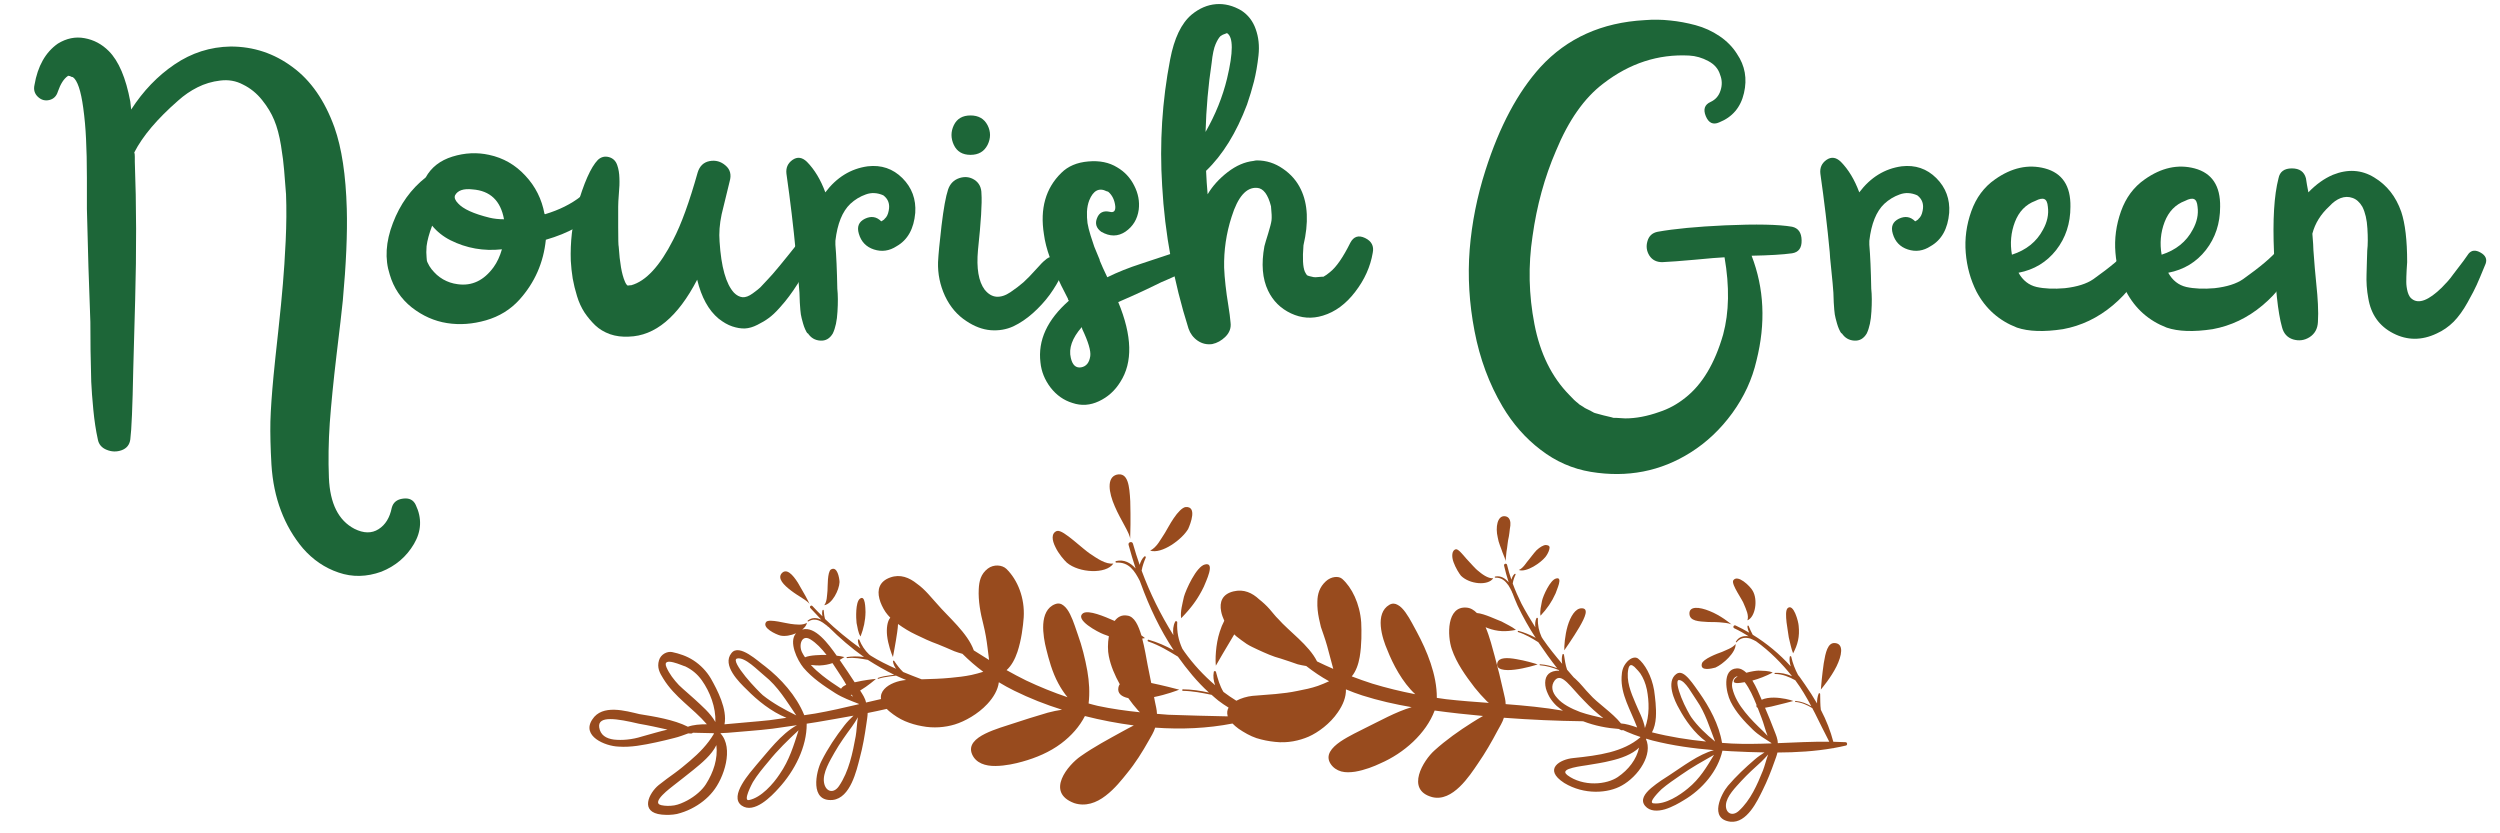 <svg xmlns="http://www.w3.org/2000/svg" xmlns:xlink="http://www.w3.org/1999/xlink" width="300" zoomAndPan="magnify" viewBox="0 0 224.88 75" height="100" preserveAspectRatio="xMidYMid meet" version="1.0"><defs><g><g id="id1"/></g><clipPath id="id2"><path d="M 104 0.02 L 124 0.02 L 124 32 L 104 32 Z M 104 0.02 " clip-rule="nonzero"/></clipPath><clipPath id="id3"><path d="M 52.988 48.762 L 166.18 48.762 L 166.18 73.961 L 52.988 73.961 Z M 52.988 48.762 " clip-rule="nonzero"/></clipPath><clipPath id="id4"><path d="M 99 42.488 L 102 42.488 L 102 49 L 99 49 Z M 99 42.488 " clip-rule="nonzero"/></clipPath></defs><g fill="rgb(11.369%, 39.999%, 21.959%)" fill-opacity="1"><g transform="translate(0.745, 39.906)"><g><path d="M 36.609 5.531 C 37.18 6.727 37.129 7.898 36.453 9.047 C 35.773 10.203 34.797 11.035 33.516 11.547 C 32.191 12.023 30.91 12.051 29.672 11.625 C 28.43 11.207 27.359 10.477 26.453 9.438 C 25.617 8.445 24.961 7.32 24.484 6.062 C 24.004 4.801 23.719 3.414 23.625 1.906 C 23.539 0.395 23.508 -0.895 23.531 -1.969 C 23.562 -3.051 23.656 -4.414 23.812 -6.062 C 23.895 -6.938 24.035 -8.27 24.234 -10.062 C 24.43 -11.863 24.57 -13.297 24.656 -14.359 C 24.75 -15.422 24.832 -16.707 24.906 -18.219 C 24.977 -19.727 24.988 -21.129 24.938 -22.422 C 24.875 -23.285 24.816 -24.008 24.766 -24.594 C 24.723 -25.176 24.629 -25.914 24.484 -26.812 C 24.336 -27.719 24.133 -28.477 23.875 -29.094 C 23.625 -29.707 23.258 -30.312 22.781 -30.906 C 22.301 -31.508 21.727 -31.973 21.062 -32.297 C 20.438 -32.629 19.754 -32.75 19.016 -32.656 C 18.285 -32.57 17.602 -32.367 16.969 -32.047 C 16.344 -31.734 15.766 -31.336 15.234 -30.859 C 13.348 -29.211 12.031 -27.656 11.281 -26.188 C 11.312 -26.125 11.328 -25.992 11.328 -25.797 C 11.328 -25.609 11.328 -25.457 11.328 -25.344 C 11.473 -21.477 11.484 -17.328 11.359 -12.891 C 11.273 -10.016 11.219 -7.938 11.188 -6.656 C 11.125 -3.32 11.035 -1.223 10.922 -0.359 C 10.859 0.117 10.602 0.441 10.156 0.609 C 9.707 0.773 9.254 0.766 8.797 0.578 C 8.348 0.398 8.082 0.086 8 -0.359 C 7.82 -1.172 7.688 -2.062 7.594 -3.031 C 7.5 -4.008 7.438 -4.848 7.406 -5.547 C 7.383 -6.254 7.363 -7.195 7.344 -8.375 C 7.332 -9.562 7.328 -10.41 7.328 -10.922 C 7.203 -14.086 7.098 -17.484 7.016 -21.109 C 7.016 -21.586 7.016 -22.516 7.016 -23.891 C 7.016 -25.273 6.988 -26.445 6.938 -27.406 C 6.895 -28.363 6.812 -29.289 6.688 -30.188 C 6.477 -31.75 6.164 -32.676 5.75 -32.969 C 5.75 -32.969 5.734 -32.969 5.703 -32.969 C 5.672 -32.969 5.598 -33 5.484 -33.062 C 5.391 -33.062 5.328 -33.078 5.297 -33.109 C 5.328 -33.078 5.328 -33.062 5.297 -33.062 C 4.941 -32.82 4.645 -32.359 4.406 -31.672 C 4.281 -31.254 4.023 -31 3.641 -30.906 C 3.254 -30.812 2.91 -30.906 2.609 -31.188 C 2.305 -31.477 2.203 -31.832 2.297 -32.25 C 2.586 -33.957 3.289 -35.203 4.406 -35.984 C 5.188 -36.461 5.988 -36.625 6.812 -36.469 C 7.633 -36.32 8.359 -35.938 8.984 -35.312 C 9.879 -34.414 10.523 -32.898 10.922 -30.766 C 10.953 -30.523 10.977 -30.285 11 -30.047 C 12.082 -31.723 13.383 -33.078 14.906 -34.109 C 16.438 -35.148 18.117 -35.688 19.953 -35.719 C 22.016 -35.719 23.867 -35.102 25.516 -33.875 C 27.16 -32.676 28.422 -30.863 29.297 -28.438 C 29.953 -26.582 30.32 -24.141 30.406 -21.109 C 30.469 -18.898 30.348 -16.145 30.047 -12.844 C 29.961 -11.977 29.773 -10.352 29.484 -7.969 C 29.203 -5.594 29 -3.551 28.875 -1.844 C 28.758 -0.133 28.734 1.508 28.797 3.094 C 28.891 5.406 29.656 6.938 31.094 7.688 C 31.926 8.102 32.648 8.113 33.266 7.719 C 33.879 7.332 34.273 6.691 34.453 5.797 C 34.578 5.316 34.914 5.039 35.469 4.969 C 36.02 4.895 36.398 5.082 36.609 5.531 Z M 36.609 5.531 "/></g></g></g><g fill="rgb(11.369%, 39.999%, 21.959%)" fill-opacity="1"><g transform="translate(33.754, 39.906)"><g><path d="M 18.469 -22.234 C 18.945 -22.629 19.395 -22.625 19.812 -22.219 C 20.227 -21.812 20.242 -21.367 19.859 -20.891 C 18.898 -19.785 17.383 -18.93 15.312 -18.328 C 15.102 -16.266 14.312 -14.469 12.938 -12.938 C 12.125 -12.039 11.117 -11.422 9.922 -11.078 C 8.723 -10.734 7.555 -10.648 6.422 -10.828 C 5.285 -11.004 4.227 -11.473 3.25 -12.234 C 2.281 -13.004 1.617 -13.988 1.266 -15.188 C 0.805 -16.594 0.898 -18.141 1.547 -19.828 C 2.191 -21.523 3.176 -22.895 4.5 -23.938 C 5 -24.844 5.801 -25.469 6.906 -25.812 C 8.02 -26.156 9.117 -26.207 10.203 -25.969 C 11.484 -25.695 12.57 -25.07 13.469 -24.094 C 14.375 -23.125 14.945 -21.984 15.188 -20.672 C 15.188 -20.672 15.203 -20.656 15.234 -20.625 C 16.516 -21.008 17.594 -21.547 18.469 -22.234 Z M 8.719 -22.859 C 7.906 -22.953 7.379 -22.773 7.141 -22.328 C 7.055 -22.117 7.145 -21.879 7.406 -21.609 C 7.863 -21.098 8.812 -20.664 10.25 -20.312 C 10.633 -20.219 11.066 -20.172 11.547 -20.172 C 11.242 -21.848 10.301 -22.742 8.719 -22.859 Z M 7.375 -14.328 C 8.656 -14.148 9.734 -14.66 10.609 -15.859 C 10.93 -16.305 11.18 -16.844 11.359 -17.469 C 9.711 -17.289 8.172 -17.562 6.734 -18.281 C 6.078 -18.613 5.523 -19.051 5.078 -19.594 C 4.805 -18.875 4.641 -18.258 4.578 -17.75 C 4.547 -17.352 4.547 -17.02 4.578 -16.75 C 4.578 -16.539 4.609 -16.379 4.672 -16.266 C 4.766 -16.055 4.883 -15.859 5.031 -15.672 C 5.176 -15.492 5.332 -15.328 5.5 -15.172 C 5.664 -15.023 5.852 -14.891 6.062 -14.766 C 6.27 -14.648 6.477 -14.555 6.688 -14.484 C 6.906 -14.41 7.133 -14.359 7.375 -14.328 Z M 7.375 -14.328 "/></g></g></g><g fill="rgb(11.369%, 39.999%, 21.959%)" fill-opacity="1"><g transform="translate(49.608, 39.906)"><g><path d="M 22.422 -18.375 C 22.742 -18.789 23.125 -18.816 23.562 -18.453 C 24 -18.098 24.098 -17.711 23.859 -17.297 C 23.766 -17.148 23.629 -16.926 23.453 -16.625 C 23.211 -16.176 23.016 -15.82 22.859 -15.562 C 22.711 -15.312 22.484 -14.938 22.172 -14.438 C 21.859 -13.945 21.586 -13.551 21.359 -13.25 C 21.141 -12.945 20.848 -12.594 20.484 -12.188 C 20.129 -11.789 19.805 -11.488 19.516 -11.281 C 19.234 -11.07 18.895 -10.867 18.5 -10.672 C 18.113 -10.473 17.738 -10.363 17.375 -10.344 C 17.02 -10.332 16.641 -10.395 16.234 -10.531 C 15.836 -10.664 15.426 -10.898 15 -11.234 C 14.102 -11.984 13.461 -13.148 13.078 -14.734 C 11.336 -11.379 9.285 -9.672 6.922 -9.609 C 6.316 -9.578 5.754 -9.648 5.234 -9.828 C 4.711 -10.016 4.27 -10.281 3.906 -10.625 C 3.551 -10.969 3.227 -11.352 2.938 -11.781 C 2.656 -12.219 2.43 -12.707 2.266 -13.25 C 2.098 -13.789 1.969 -14.32 1.875 -14.844 C 1.789 -15.375 1.734 -15.906 1.703 -16.438 C 1.648 -18.113 1.832 -19.719 2.25 -21.25 C 2.875 -23.438 3.504 -24.859 4.141 -25.516 C 4.43 -25.785 4.766 -25.867 5.141 -25.766 C 5.516 -25.66 5.766 -25.41 5.891 -25.016 C 6.004 -24.691 6.066 -24.316 6.078 -23.891 C 6.098 -23.473 6.082 -23.004 6.031 -22.484 C 5.988 -21.961 5.969 -21.566 5.969 -21.297 C 5.969 -21.203 5.969 -20.598 5.969 -19.484 C 5.969 -18.379 5.984 -17.785 6.016 -17.703 C 6.109 -16.266 6.289 -15.227 6.562 -14.594 C 6.645 -14.383 6.734 -14.254 6.828 -14.203 C 6.828 -14.203 6.898 -14.211 7.047 -14.234 C 7.078 -14.234 7.109 -14.234 7.141 -14.234 C 8.461 -14.598 9.723 -15.961 10.922 -18.328 C 11.641 -19.703 12.375 -21.723 13.125 -24.391 C 13.301 -24.961 13.656 -25.301 14.188 -25.406 C 14.727 -25.508 15.207 -25.379 15.625 -25.016 C 16.051 -24.66 16.176 -24.18 16 -23.578 C 15.664 -22.234 15.426 -21.25 15.281 -20.625 C 15.094 -19.75 15.031 -18.926 15.094 -18.156 C 15.238 -15.875 15.672 -14.344 16.391 -13.562 C 16.629 -13.32 16.883 -13.188 17.156 -13.156 C 17.426 -13.133 17.734 -13.25 18.078 -13.5 C 18.422 -13.75 18.648 -13.93 18.766 -14.047 C 18.891 -14.172 19.117 -14.414 19.453 -14.781 C 19.867 -15.195 20.859 -16.395 22.422 -18.375 Z M 22.422 -18.375 "/></g></g></g><g fill="rgb(11.369%, 39.999%, 21.959%)" fill-opacity="1"><g transform="translate(68.829, 39.906)"><g><path d="M 9.203 -24.938 C 10.43 -25.082 11.473 -24.727 12.328 -23.875 C 13.18 -23.02 13.566 -21.977 13.484 -20.75 C 13.359 -19.312 12.801 -18.312 11.812 -17.75 C 11.156 -17.32 10.473 -17.223 9.766 -17.453 C 9.066 -17.68 8.613 -18.156 8.406 -18.875 C 8.219 -19.5 8.398 -19.945 8.953 -20.219 C 9.516 -20.488 10.004 -20.41 10.422 -19.984 C 10.598 -20.078 10.703 -20.156 10.734 -20.219 C 10.91 -20.363 11.031 -20.602 11.094 -20.938 C 11.219 -21.531 11.055 -21.992 10.609 -22.328 C 10.066 -22.566 9.539 -22.594 9.031 -22.406 C 8.52 -22.227 8.055 -21.945 7.641 -21.562 C 6.922 -20.875 6.473 -19.766 6.297 -18.234 C 6.297 -18.055 6.297 -17.938 6.297 -17.875 C 6.379 -16.914 6.438 -15.598 6.469 -13.922 C 6.531 -13.359 6.535 -12.672 6.484 -11.859 C 6.441 -11.047 6.301 -10.391 6.062 -9.891 C 5.789 -9.43 5.414 -9.219 4.938 -9.25 C 4.457 -9.281 4.082 -9.504 3.812 -9.922 C 3.789 -9.922 3.781 -9.91 3.781 -9.891 C 3.625 -10.129 3.492 -10.426 3.391 -10.781 C 3.285 -11.145 3.219 -11.422 3.188 -11.609 C 3.156 -11.805 3.125 -12.164 3.094 -12.688 C 3.07 -13.219 3.062 -13.508 3.062 -13.562 C 3.031 -14.039 2.969 -14.723 2.875 -15.609 C 2.781 -16.492 2.734 -17.023 2.734 -17.203 C 2.523 -19.453 2.242 -21.805 1.891 -24.266 C 1.828 -24.797 2.008 -25.211 2.438 -25.516 C 2.875 -25.816 3.305 -25.758 3.734 -25.344 C 4.422 -24.645 4.973 -23.727 5.391 -22.594 C 6.41 -23.945 7.68 -24.727 9.203 -24.938 Z M 10.469 -19.984 C 10.531 -19.93 10.578 -19.875 10.609 -19.812 C 10.547 -19.875 10.5 -19.93 10.469 -19.984 Z M 10.469 -19.984 "/></g></g></g><g fill="rgb(11.369%, 39.999%, 21.959%)" fill-opacity="1"><g transform="translate(82.302, 39.906)"><g><path d="M 11.688 -16.484 C 12.102 -16.879 12.523 -16.91 12.953 -16.578 C 13.391 -16.242 13.488 -15.82 13.25 -15.312 C 12.926 -14.625 12.547 -13.977 12.109 -13.375 C 11.672 -12.781 11.164 -12.227 10.594 -11.719 C 10.031 -11.219 9.441 -10.82 8.828 -10.531 C 8.211 -10.25 7.535 -10.133 6.797 -10.188 C 6.066 -10.25 5.344 -10.52 4.625 -11 C 3.789 -11.539 3.145 -12.297 2.688 -13.266 C 2.238 -14.242 2.031 -15.258 2.062 -16.312 C 2.094 -16.969 2.195 -18.062 2.375 -19.594 C 2.562 -21.145 2.758 -22.234 2.969 -22.859 C 3.145 -23.367 3.477 -23.707 3.969 -23.875 C 4.469 -24.039 4.926 -23.988 5.344 -23.719 C 5.758 -23.445 5.969 -23.031 5.969 -22.469 C 6.031 -21.625 5.926 -19.93 5.656 -17.391 C 5.508 -15.766 5.707 -14.582 6.25 -13.844 C 6.57 -13.445 6.926 -13.234 7.312 -13.203 C 7.707 -13.172 8.129 -13.305 8.578 -13.609 C 9.023 -13.91 9.414 -14.207 9.75 -14.5 C 10.082 -14.801 10.457 -15.188 10.875 -15.656 C 11.289 -16.125 11.562 -16.398 11.688 -16.484 Z M 6.516 -26.859 C 6.211 -26.266 5.703 -25.969 4.984 -25.969 C 4.266 -25.969 3.766 -26.266 3.484 -26.859 C 3.203 -27.461 3.203 -28.055 3.484 -28.641 C 3.766 -29.223 4.266 -29.516 4.984 -29.516 C 5.703 -29.516 6.211 -29.223 6.516 -28.641 C 6.816 -28.055 6.816 -27.461 6.516 -26.859 Z M 6.516 -26.859 "/></g></g></g><g fill="rgb(11.369%, 39.999%, 21.959%)" fill-opacity="1"><g transform="translate(91.284, 39.906)"><g><path d="M 15.094 -17.391 C 15.602 -17.535 15.953 -17.367 16.141 -16.891 C 16.336 -16.41 16.227 -16.02 15.812 -15.719 C 15.57 -15.57 14.867 -15.242 13.703 -14.734 C 13.398 -14.617 12.992 -14.43 12.484 -14.172 C 11.973 -13.922 11.645 -13.766 11.5 -13.703 C 11.289 -13.609 10.938 -13.445 10.438 -13.219 C 9.945 -13 9.566 -12.832 9.297 -12.719 C 10.555 -9.688 10.617 -7.289 9.484 -5.531 C 9.004 -4.75 8.363 -4.172 7.562 -3.797 C 6.77 -3.422 5.973 -3.367 5.172 -3.641 C 4.391 -3.879 3.734 -4.344 3.203 -5.031 C 2.68 -5.719 2.379 -6.469 2.297 -7.281 C 2.055 -9.281 2.91 -11.133 4.859 -12.844 C 4.859 -12.844 4.844 -12.859 4.812 -12.891 C 4.781 -12.953 4.766 -13 4.766 -13.031 C 4.285 -13.957 3.961 -14.613 3.797 -15 C 3.629 -15.395 3.41 -15.973 3.141 -16.734 C 2.867 -17.492 2.691 -18.191 2.609 -18.828 C 2.242 -21.129 2.766 -22.969 4.172 -24.344 C 4.773 -24.945 5.582 -25.289 6.594 -25.375 C 7.613 -25.469 8.484 -25.289 9.203 -24.844 C 9.867 -24.457 10.379 -23.91 10.734 -23.203 C 11.098 -22.492 11.234 -21.77 11.141 -21.031 C 11.023 -20.188 10.629 -19.531 9.953 -19.062 C 9.273 -18.602 8.547 -18.598 7.766 -19.047 C 7.316 -19.379 7.191 -19.789 7.391 -20.281 C 7.586 -20.781 7.969 -20.969 8.531 -20.844 C 8.895 -20.75 9.062 -20.914 9.031 -21.344 C 8.969 -21.906 8.758 -22.336 8.406 -22.641 C 8.344 -22.672 8.297 -22.688 8.266 -22.688 C 7.578 -23.039 7.051 -22.77 6.688 -21.875 C 6.57 -21.57 6.504 -21.234 6.484 -20.859 C 6.473 -20.492 6.488 -20.148 6.531 -19.828 C 6.582 -19.516 6.676 -19.141 6.812 -18.703 C 6.945 -18.273 7.055 -17.941 7.141 -17.703 C 7.234 -17.461 7.367 -17.133 7.547 -16.719 C 7.609 -16.594 7.641 -16.5 7.641 -16.438 C 7.785 -16.082 8.008 -15.586 8.312 -14.953 C 9.238 -15.41 10.254 -15.816 11.359 -16.172 C 13.785 -16.984 15.031 -17.391 15.094 -17.391 Z M 6.781 -7.859 C 6.844 -8.336 6.602 -9.145 6.062 -10.281 C 6.062 -10.312 6.051 -10.344 6.031 -10.375 C 6.02 -10.406 6.016 -10.438 6.016 -10.469 C 5.148 -9.477 4.82 -8.551 5.031 -7.688 C 5.176 -7.051 5.484 -6.77 5.953 -6.844 C 6.422 -6.926 6.695 -7.266 6.781 -7.859 Z M 6.781 -7.859 "/></g></g></g><g clip-path="url(#id2)"><g fill="rgb(11.369%, 39.999%, 21.959%)" fill-opacity="1"><g transform="translate(103.096, 39.906)"><g><path d="M 18.375 -18.062 C 18.676 -18.625 19.117 -18.766 19.703 -18.484 C 20.285 -18.203 20.516 -17.758 20.391 -17.156 C 20.18 -15.906 19.656 -14.734 18.812 -13.641 C 17.977 -12.547 17.008 -11.832 15.906 -11.5 C 14.914 -11.195 13.957 -11.266 13.031 -11.703 C 12.102 -12.141 11.414 -12.82 10.969 -13.75 C 10.457 -14.82 10.348 -16.156 10.641 -17.75 C 10.703 -17.988 10.816 -18.375 10.984 -18.906 C 11.148 -19.445 11.25 -19.836 11.281 -20.078 C 11.312 -20.316 11.297 -20.738 11.234 -21.344 C 10.961 -22.414 10.539 -22.969 9.969 -23 C 9.008 -23.062 8.25 -22.191 7.688 -20.391 C 7.207 -18.898 6.984 -17.375 7.016 -15.812 C 7.035 -15.332 7.078 -14.805 7.141 -14.234 C 7.203 -13.672 7.285 -13.07 7.391 -12.438 C 7.492 -11.812 7.562 -11.289 7.594 -10.875 C 7.656 -10.395 7.504 -9.973 7.141 -9.609 C 6.785 -9.254 6.383 -9.031 5.938 -8.938 C 5.457 -8.875 5.02 -8.977 4.625 -9.25 C 4.238 -9.52 3.969 -9.879 3.812 -10.328 C 2.469 -14.586 1.676 -18.875 1.438 -23.188 C 1.195 -27.039 1.438 -30.828 2.156 -34.547 C 2.52 -36.461 3.164 -37.812 4.094 -38.594 C 4.781 -39.156 5.508 -39.469 6.281 -39.531 C 7.062 -39.594 7.828 -39.398 8.578 -38.953 C 9.18 -38.555 9.609 -38 9.859 -37.281 C 10.117 -36.562 10.203 -35.773 10.109 -34.922 C 10.016 -34.066 9.879 -33.285 9.703 -32.578 C 9.523 -31.879 9.316 -31.188 9.078 -30.5 C 8.117 -27.957 6.891 -25.969 5.391 -24.531 C 5.422 -23.812 5.469 -23.109 5.531 -22.422 C 5.977 -23.172 6.582 -23.836 7.344 -24.422 C 8.102 -25.004 8.875 -25.336 9.656 -25.422 C 9.781 -25.453 9.883 -25.469 9.969 -25.469 C 10.812 -25.469 11.594 -25.219 12.312 -24.719 C 13.031 -24.227 13.566 -23.609 13.922 -22.859 C 14.555 -21.547 14.633 -19.867 14.156 -17.828 C 14.062 -16.66 14.102 -15.867 14.281 -15.453 L 14.375 -15.281 C 14.406 -15.219 14.438 -15.172 14.469 -15.141 L 14.562 -15.094 C 14.645 -15.062 14.766 -15.031 14.922 -15 C 14.922 -15 14.961 -14.988 15.047 -14.969 C 15.141 -14.957 15.203 -14.953 15.234 -14.953 C 15.316 -14.953 15.508 -14.969 15.812 -15 L 15.953 -15 C 16.129 -15.094 16.32 -15.227 16.531 -15.406 C 17.102 -15.852 17.719 -16.738 18.375 -18.062 Z M 6.25 -35.938 C 6.094 -35.582 5.973 -35.016 5.891 -34.234 C 5.586 -32.223 5.406 -30.156 5.344 -28.031 C 6.238 -29.594 6.883 -31.195 7.281 -32.844 C 7.844 -35.207 7.844 -36.566 7.281 -36.922 C 7.25 -36.922 7.203 -36.906 7.141 -36.875 C 6.961 -36.82 6.812 -36.75 6.688 -36.656 C 6.539 -36.508 6.395 -36.27 6.25 -35.938 Z M 6.25 -35.938 "/></g></g></g></g><g fill="rgb(11.369%, 39.999%, 21.959%)" fill-opacity="1"><g transform="translate(119.129, 39.906)"><g/></g></g><g fill="rgb(11.369%, 39.999%, 21.959%)" fill-opacity="1"><g transform="translate(129.773, 39.906)"><g><path d="M 31.453 -19.5 C 32.016 -19.375 32.301 -18.969 32.312 -18.281 C 32.332 -17.594 32.047 -17.203 31.453 -17.109 C 30.609 -16.992 29.395 -16.922 27.812 -16.891 C 28.945 -13.953 29.094 -10.805 28.25 -7.453 C 27.863 -5.773 27.141 -4.203 26.078 -2.734 C 25.016 -1.273 23.766 -0.094 22.328 0.812 C 19.629 2.52 16.633 3.102 13.344 2.562 C 11.695 2.289 10.191 1.629 8.828 0.578 C 7.461 -0.461 6.316 -1.766 5.391 -3.328 C 4.191 -5.359 3.352 -7.617 2.875 -10.109 C 2.395 -12.598 2.25 -15.047 2.438 -17.453 C 2.633 -19.859 3.109 -22.234 3.859 -24.578 C 5.117 -28.523 6.77 -31.625 8.812 -33.875 C 11.207 -36.477 14.332 -37.883 18.188 -38.094 C 18.969 -38.156 19.734 -38.145 20.484 -38.062 C 21.234 -37.988 21.992 -37.848 22.766 -37.641 C 23.547 -37.43 24.266 -37.102 24.922 -36.656 C 25.586 -36.207 26.113 -35.672 26.5 -35.047 C 27.219 -33.992 27.426 -32.82 27.125 -31.531 C 26.832 -30.25 26.086 -29.367 24.891 -28.891 C 24.348 -28.648 23.945 -28.836 23.688 -29.453 C 23.438 -30.066 23.582 -30.492 24.125 -30.734 C 24.57 -30.941 24.867 -31.285 25.016 -31.766 C 25.172 -32.242 25.16 -32.707 24.984 -33.156 C 24.828 -33.695 24.473 -34.113 23.922 -34.406 C 23.367 -34.707 22.789 -34.875 22.188 -34.906 C 19.406 -35.051 16.832 -34.211 14.469 -32.391 C 12.758 -31.098 11.336 -29.078 10.203 -26.328 C 9.18 -23.961 8.477 -21.398 8.094 -18.641 C 7.695 -16.004 7.754 -13.367 8.266 -10.734 C 8.773 -8.098 9.82 -5.973 11.406 -4.359 C 11.707 -4.023 11.977 -3.77 12.219 -3.594 C 12.219 -3.562 12.367 -3.457 12.672 -3.281 C 12.734 -3.219 12.957 -3.098 13.344 -2.922 C 13.438 -2.859 13.492 -2.828 13.516 -2.828 C 13.547 -2.797 13.609 -2.766 13.703 -2.734 C 14.211 -2.586 14.723 -2.457 15.234 -2.344 C 15.316 -2.312 15.375 -2.297 15.406 -2.297 C 15.469 -2.297 15.547 -2.297 15.641 -2.297 C 16.141 -2.266 16.406 -2.25 16.438 -2.25 C 17.395 -2.25 18.414 -2.441 19.5 -2.828 C 20.332 -3.098 21.109 -3.52 21.828 -4.094 C 23.359 -5.289 24.5 -7.191 25.25 -9.797 C 25.789 -11.797 25.832 -14.113 25.375 -16.75 C 24.875 -16.727 23.984 -16.656 22.703 -16.531 C 21.43 -16.414 20.453 -16.344 19.766 -16.312 C 19.254 -16.312 18.867 -16.508 18.609 -16.906 C 18.359 -17.312 18.301 -17.742 18.438 -18.203 C 18.57 -18.672 18.879 -18.953 19.359 -19.047 C 20.859 -19.316 22.879 -19.508 25.422 -19.625 C 28.242 -19.75 30.254 -19.707 31.453 -19.5 Z M 31.453 -19.5 "/></g></g></g><g fill="rgb(11.369%, 39.999%, 21.959%)" fill-opacity="1"><g transform="translate(161.883, 39.906)"><g><path d="M 9.203 -24.938 C 10.43 -25.082 11.473 -24.727 12.328 -23.875 C 13.18 -23.02 13.566 -21.977 13.484 -20.75 C 13.359 -19.312 12.801 -18.312 11.812 -17.75 C 11.156 -17.32 10.473 -17.223 9.766 -17.453 C 9.066 -17.68 8.613 -18.156 8.406 -18.875 C 8.219 -19.5 8.398 -19.945 8.953 -20.219 C 9.516 -20.488 10.004 -20.41 10.422 -19.984 C 10.598 -20.078 10.703 -20.156 10.734 -20.219 C 10.91 -20.363 11.031 -20.602 11.094 -20.938 C 11.219 -21.531 11.055 -21.992 10.609 -22.328 C 10.066 -22.566 9.539 -22.594 9.031 -22.406 C 8.52 -22.227 8.055 -21.945 7.641 -21.562 C 6.922 -20.875 6.473 -19.766 6.297 -18.234 C 6.297 -18.055 6.297 -17.938 6.297 -17.875 C 6.379 -16.914 6.438 -15.598 6.469 -13.922 C 6.531 -13.359 6.535 -12.672 6.484 -11.859 C 6.441 -11.047 6.301 -10.391 6.062 -9.891 C 5.789 -9.43 5.414 -9.219 4.938 -9.25 C 4.457 -9.281 4.082 -9.504 3.812 -9.922 C 3.789 -9.922 3.781 -9.91 3.781 -9.891 C 3.625 -10.129 3.492 -10.426 3.391 -10.781 C 3.285 -11.145 3.219 -11.422 3.188 -11.609 C 3.156 -11.805 3.125 -12.164 3.094 -12.688 C 3.07 -13.219 3.062 -13.508 3.062 -13.562 C 3.031 -14.039 2.969 -14.723 2.875 -15.609 C 2.781 -16.492 2.734 -17.023 2.734 -17.203 C 2.523 -19.453 2.242 -21.805 1.891 -24.266 C 1.828 -24.797 2.008 -25.211 2.438 -25.516 C 2.875 -25.816 3.305 -25.758 3.734 -25.344 C 4.422 -24.645 4.973 -23.727 5.391 -22.594 C 6.41 -23.945 7.68 -24.727 9.203 -24.938 Z M 10.469 -19.984 C 10.531 -19.93 10.578 -19.875 10.609 -19.812 C 10.547 -19.875 10.5 -19.93 10.469 -19.984 Z M 10.469 -19.984 "/></g></g></g><g fill="rgb(11.369%, 39.999%, 21.959%)" fill-opacity="1"><g transform="translate(175.357, 39.906)"><g><path d="M 16.125 -17.438 C 16.426 -17.82 16.816 -17.867 17.297 -17.578 C 17.773 -17.297 17.926 -16.93 17.75 -16.484 C 17.082 -14.898 16.078 -13.547 14.734 -12.422 C 13.391 -11.297 11.895 -10.582 10.25 -10.281 C 8.539 -10.02 7.16 -10.066 6.109 -10.422 C 4.492 -11.047 3.281 -12.125 2.469 -13.656 C 1.926 -14.738 1.602 -15.906 1.5 -17.156 C 1.395 -18.414 1.562 -19.66 2 -20.891 C 2.438 -22.117 3.148 -23.078 4.141 -23.766 C 5.629 -24.816 7.125 -25.145 8.625 -24.75 C 10.188 -24.332 10.953 -23.18 10.922 -21.297 C 10.922 -19.797 10.492 -18.5 9.641 -17.406 C 8.785 -16.312 7.656 -15.629 6.25 -15.359 C 6.633 -14.672 7.176 -14.242 7.875 -14.078 C 8.582 -13.922 9.43 -13.883 10.422 -13.969 C 11.523 -14.094 12.379 -14.363 12.984 -14.781 C 14.535 -15.883 15.582 -16.77 16.125 -17.438 Z M 7.766 -21.828 C 6.898 -21.504 6.285 -20.867 5.922 -19.922 C 5.566 -18.984 5.477 -18.004 5.656 -16.984 C 6.945 -17.398 7.879 -18.148 8.453 -19.234 C 8.836 -19.922 8.984 -20.609 8.891 -21.297 C 8.859 -21.68 8.754 -21.91 8.578 -21.984 C 8.398 -22.066 8.129 -22.016 7.766 -21.828 Z M 7.766 -21.828 "/></g></g></g><g fill="rgb(11.369%, 39.999%, 21.959%)" fill-opacity="1"><g transform="translate(188.83, 39.906)"><g><path d="M 16.125 -17.438 C 16.426 -17.82 16.816 -17.867 17.297 -17.578 C 17.773 -17.297 17.926 -16.93 17.75 -16.484 C 17.082 -14.898 16.078 -13.547 14.734 -12.422 C 13.391 -11.297 11.895 -10.582 10.25 -10.281 C 8.539 -10.02 7.16 -10.066 6.109 -10.422 C 4.492 -11.047 3.281 -12.125 2.469 -13.656 C 1.926 -14.738 1.602 -15.906 1.5 -17.156 C 1.395 -18.414 1.562 -19.66 2 -20.891 C 2.438 -22.117 3.148 -23.078 4.141 -23.766 C 5.629 -24.816 7.125 -25.145 8.625 -24.75 C 10.188 -24.332 10.953 -23.18 10.922 -21.297 C 10.922 -19.797 10.492 -18.5 9.641 -17.406 C 8.785 -16.312 7.656 -15.629 6.25 -15.359 C 6.633 -14.672 7.176 -14.242 7.875 -14.078 C 8.582 -13.922 9.43 -13.883 10.422 -13.969 C 11.523 -14.094 12.379 -14.363 12.984 -14.781 C 14.535 -15.883 15.582 -16.77 16.125 -17.438 Z M 7.766 -21.828 C 6.898 -21.504 6.285 -20.867 5.922 -19.922 C 5.566 -18.984 5.477 -18.004 5.656 -16.984 C 6.945 -17.398 7.879 -18.148 8.453 -19.234 C 8.836 -19.922 8.984 -20.609 8.891 -21.297 C 8.859 -21.68 8.754 -21.91 8.578 -21.984 C 8.398 -22.066 8.129 -22.016 7.766 -21.828 Z M 7.766 -21.828 "/></g></g></g><g fill="rgb(11.369%, 39.999%, 21.959%)" fill-opacity="1"><g transform="translate(202.303, 39.906)"><g><path d="M 19.812 -17.078 C 20.082 -17.398 20.441 -17.43 20.891 -17.172 C 21.336 -16.922 21.488 -16.586 21.344 -16.172 C 20.977 -15.273 20.711 -14.645 20.547 -14.281 C 20.391 -13.926 20.113 -13.395 19.719 -12.688 C 19.332 -11.988 18.914 -11.41 18.469 -10.953 C 18.02 -10.504 17.508 -10.148 16.938 -9.891 C 15.594 -9.254 14.289 -9.258 13.031 -9.906 C 11.77 -10.551 11.02 -11.609 10.781 -13.078 C 10.719 -13.398 10.672 -13.766 10.641 -14.172 C 10.617 -14.578 10.613 -14.914 10.625 -15.188 C 10.633 -15.457 10.645 -15.832 10.656 -16.312 C 10.676 -16.789 10.688 -17.133 10.688 -17.344 C 10.75 -17.883 10.754 -18.551 10.703 -19.344 C 10.66 -20.133 10.508 -20.785 10.25 -21.297 C 10.008 -21.711 9.711 -21.977 9.359 -22.094 C 9.016 -22.219 8.66 -22.211 8.297 -22.078 C 7.941 -21.941 7.602 -21.695 7.281 -21.344 C 6.5 -20.625 5.988 -19.801 5.75 -18.875 C 5.812 -18.125 5.844 -17.629 5.844 -17.391 C 5.875 -16.961 5.914 -16.426 5.969 -15.781 C 6.031 -15.145 6.082 -14.594 6.125 -14.125 C 6.176 -13.664 6.219 -13.133 6.25 -12.531 C 6.281 -11.938 6.281 -11.398 6.25 -10.922 C 6.219 -10.316 5.969 -9.863 5.5 -9.562 C 5.039 -9.27 4.547 -9.203 4.016 -9.359 C 3.492 -9.523 3.16 -9.895 3.016 -10.469 C 2.648 -11.781 2.41 -14.023 2.297 -17.203 C 2.172 -20.109 2.305 -22.328 2.703 -23.859 C 2.816 -24.453 3.219 -24.75 3.906 -24.75 C 4.594 -24.75 5.016 -24.453 5.172 -23.859 C 5.223 -23.492 5.297 -23.07 5.391 -22.594 C 6.078 -23.312 6.812 -23.836 7.594 -24.172 C 8.938 -24.711 10.176 -24.633 11.312 -23.938 C 12.457 -23.25 13.27 -22.219 13.75 -20.844 C 14.102 -19.789 14.281 -18.281 14.281 -16.312 C 14.281 -16.25 14.266 -16.004 14.234 -15.578 C 14.211 -15.16 14.203 -14.812 14.203 -14.531 C 14.203 -14.25 14.242 -13.945 14.328 -13.625 C 14.422 -13.312 14.555 -13.098 14.734 -12.984 C 15.336 -12.535 16.223 -12.879 17.391 -14.016 C 17.566 -14.191 17.742 -14.379 17.922 -14.578 C 18.098 -14.773 18.258 -14.977 18.406 -15.188 C 18.562 -15.395 18.711 -15.594 18.859 -15.781 C 19.016 -15.977 19.18 -16.195 19.359 -16.438 C 19.535 -16.676 19.688 -16.891 19.812 -17.078 Z M 19.812 -17.078 "/></g></g></g><g clip-path="url(#id3)"><path fill="rgb(152, 75, 30)" d="M 156.43 72.984 C 155.844 73.512 155.234 73.188 155.273 72.445 C 155.32 71.656 156.16 70.844 156.66 70.285 C 157.227 69.672 157.844 69.105 158.457 68.555 C 158.664 68.363 158.871 68.129 159.074 67.902 C 158.891 68.398 158.762 68.953 158.602 69.355 C 158.094 70.609 157.496 72.012 156.43 72.984 Z M 158.625 65.812 C 158.043 65.262 157.484 64.707 156.992 64.09 C 156.48 63.457 156.027 62.727 155.848 61.918 C 155.738 61.418 155.969 60.852 156.332 60.875 C 156.203 60.957 156.094 61.047 156.039 61.137 C 155.754 61.609 156.496 61.477 156.965 61.395 C 157.398 61.961 157.734 62.711 158.027 63.441 C 157.992 63.574 158.027 63.66 158.129 63.699 C 158.254 64.023 158.375 64.34 158.488 64.633 C 158.664 65.066 158.805 65.684 159.023 66.227 C 158.887 66.082 158.754 65.938 158.625 65.812 Z M 151.84 70.969 C 151.141 71.547 149.848 72.426 148.75 72.301 C 148.199 72.242 149.402 71.109 149.488 71.02 C 150.023 70.562 150.625 70.16 151.195 69.766 C 152.18 69.07 153.195 68.508 154.203 67.934 C 153.539 69.031 152.926 70.09 151.84 70.969 Z M 152.137 64.527 C 152.055 64.406 151.566 63.574 151.254 62.766 C 150.934 61.957 150.766 61.188 151.055 61.203 C 151.629 61.23 152.273 62.539 152.645 63.043 C 153.426 64.176 153.797 65.449 154.297 66.742 C 153.484 66.074 152.73 65.371 152.137 64.527 Z M 145.535 69.938 C 145.062 70.258 144.297 70.5 143.449 70.504 C 142.605 70.516 141.68 70.273 141.012 69.77 C 140.555 69.414 140.961 69.234 141.484 69.098 C 142.008 68.965 142.641 68.895 142.746 68.871 C 143.492 68.746 144.23 68.641 144.926 68.461 C 145.781 68.266 146.836 67.902 147.457 67.285 C 147.223 68.352 146.512 69.273 145.535 69.938 Z M 146.488 60.211 C 146.586 59.738 146.809 59.816 147.039 60.016 C 147.258 60.227 147.539 60.551 147.566 60.605 C 147.84 61.02 148.031 61.469 148.16 62.066 C 148.363 63.121 148.414 64.43 147.984 65.523 C 147.855 64.73 147.391 63.941 147.141 63.305 C 146.711 62.301 146.285 61.277 146.488 60.211 Z M 142.16 64.082 C 141.352 63.777 140.547 63.367 140.094 62.828 C 139.617 62.316 139.488 61.727 139.871 61.23 C 140.496 60.48 141.27 61.828 142.523 63.078 C 143.051 63.645 143.668 64.184 144.238 64.633 C 143.605 64.48 142.883 64.336 142.16 64.082 Z M 75.449 70.746 C 74.957 71.469 74.242 71.262 74.102 70.434 C 73.953 69.559 74.645 68.449 75.055 67.715 C 75.52 66.902 76.066 66.141 76.613 65.398 C 76.801 65.148 76.973 64.852 77.152 64.555 C 77.055 65.145 77.039 65.781 76.953 66.262 C 76.68 67.75 76.348 69.426 75.449 70.746 Z M 76.5 62.555 C 76.531 62.543 76.562 62.535 76.598 62.523 C 76.637 62.586 76.676 62.648 76.715 62.711 C 76.645 62.66 76.57 62.609 76.5 62.555 Z M 73.957 60.801 C 73.59 60.508 73.23 60.191 72.914 59.844 C 73.246 59.891 73.594 59.895 73.723 59.891 C 74.145 59.871 74.516 59.801 74.863 59.68 C 75.188 60.156 75.484 60.637 75.766 61.059 C 75.875 61.227 75.988 61.422 76.102 61.633 C 75.887 61.723 75.719 61.836 75.637 61.984 C 75.059 61.609 74.492 61.227 73.957 60.801 Z M 72.871 57.539 C 73.406 57.863 73.887 58.375 74.328 58.941 C 73.805 58.941 72.844 58.953 72.391 59.156 C 72.293 59.012 72.199 58.863 72.121 58.703 C 71.797 58.035 72.102 57.07 72.871 57.539 Z M 67.34 72.008 C 66.777 72.113 67.633 70.512 67.699 70.391 C 68.098 69.734 68.605 69.129 69.094 68.547 C 69.926 67.508 70.863 66.602 71.812 65.723 C 71.371 67.09 70.992 68.406 70.105 69.68 C 69.543 70.535 68.449 71.793 67.34 72.008 Z M 67.039 60.898 C 66.406 60.117 65.922 59.344 66.281 59.266 C 66.996 59.098 68.168 60.363 68.73 60.805 C 69.965 61.789 70.719 63.09 71.605 64.387 C 70.535 63.855 69.512 63.301 68.594 62.57 C 68.465 62.461 67.672 61.68 67.039 60.898 Z M 63.469 70.582 C 63.141 71.102 62.52 71.652 61.785 72.047 C 61.418 72.238 61.027 72.414 60.629 72.484 C 60.227 72.547 59.824 72.547 59.453 72.465 C 58.449 72.234 60.387 70.844 60.543 70.707 C 61.145 70.246 61.762 69.75 62.352 69.281 C 63.074 68.695 64 67.934 64.414 67.059 C 64.559 68.281 64.156 69.508 63.469 70.582 Z M 62.48 62.949 C 62.012 62.512 61.5 62.105 61.039 61.656 C 60.586 61.172 60.184 60.656 59.922 60.055 C 59.461 58.988 61.438 59.957 61.617 59.977 C 62.215 60.27 62.688 60.648 63.109 61.234 C 63.84 62.27 64.375 63.66 64.324 64.984 C 63.887 64.18 63.066 63.5 62.48 62.949 Z M 57.73 66.281 C 56.812 66.574 55.91 66.641 55.195 66.562 C 54.484 66.469 53.973 66.156 53.867 65.457 C 53.719 64.375 55.484 64.676 57.449 65.137 C 58.316 65.285 59.219 65.484 60.016 65.664 C 59.309 65.824 58.527 66.062 57.73 66.281 Z M 166.051 66.797 C 165.684 66.777 165.309 66.766 164.938 66.758 C 164.688 65.789 164.309 64.832 163.832 63.914 C 163.828 63.902 163.82 63.895 163.816 63.883 C 163.754 63.426 163.77 62.969 163.754 62.457 C 163.75 62.391 163.645 62.352 163.621 62.422 C 163.508 62.699 163.469 63.004 163.473 63.309 C 163.137 62.73 162.781 62.172 162.402 61.633 C 162.402 61.621 162.398 61.609 162.387 61.602 C 162.383 61.598 162.379 61.598 162.375 61.594 C 162.219 61.371 162.066 61.141 161.91 60.926 C 161.863 60.867 161.812 60.812 161.766 60.75 C 161.496 60.238 161.293 59.73 161.152 59.109 C 161.141 59.043 161.027 59.031 161.016 59.102 C 160.969 59.387 161.016 59.684 161.109 59.973 C 160.109 58.867 158.949 57.902 157.684 57.125 C 157.543 56.883 157.434 56.613 157.324 56.344 C 157.301 56.281 157.211 56.289 157.211 56.355 C 157.211 56.551 157.281 56.754 157.375 56.945 C 156.973 56.711 156.562 56.488 156.141 56.293 C 155.977 56.215 155.859 56.465 156.02 56.543 C 156.469 56.754 156.898 57 157.316 57.262 C 156.852 57.203 156.426 57.309 156.172 57.746 C 156.145 57.789 156.203 57.84 156.234 57.797 C 156.609 57.363 157.043 57.348 157.488 57.477 C 157.652 57.543 157.82 57.629 157.984 57.715 C 159.211 58.598 160.289 59.684 161.223 60.859 C 160.738 60.648 160.223 60.531 159.699 60.555 C 159.633 60.559 159.625 60.656 159.691 60.656 C 160.371 60.668 160.945 60.91 161.516 61.223 C 162.051 61.945 162.52 62.742 162.957 63.562 C 162.52 63.312 162.059 63.129 161.547 63.086 C 161.492 63.082 161.469 63.164 161.523 63.172 C 162.086 63.223 162.574 63.441 163.043 63.727 C 163.125 63.883 163.207 64.035 163.285 64.188 C 163.719 65.051 164.133 65.914 164.574 66.754 C 163.047 66.738 161.488 66.82 159.941 66.883 C 159.941 66.512 159.781 66.148 159.648 65.805 C 159.379 65.094 159.09 64.395 158.793 63.699 C 158.973 63.672 159.168 63.633 159.375 63.586 C 160.223 63.387 161.176 63.133 161.336 63.09 C 161.078 62.98 160.301 62.793 159.59 62.785 C 159.176 62.781 158.785 62.844 158.492 62.977 C 158.281 62.48 158 61.812 157.656 61.25 C 158.273 61.086 158.848 60.855 159.48 60.535 C 159.117 60.348 158.613 60.383 158.203 60.355 C 158.008 60.359 157.547 60.422 157.113 60.547 C 156.848 60.293 156.562 60.137 156.246 60.156 C 154.891 60.227 155.281 62.324 155.695 63.145 C 156.168 64.102 156.926 64.926 157.699 65.672 C 158.211 66.164 158.777 66.492 159.348 66.859 C 159.359 66.875 159.367 66.891 159.375 66.906 C 158.168 66.949 156.965 66.973 155.797 66.918 C 155.504 66.902 155.215 66.875 154.922 66.859 C 154.66 65.211 153.758 63.594 152.879 62.344 C 152.691 62.09 152.324 61.523 151.949 61.098 C 151.566 60.668 151.168 60.383 150.801 60.664 C 149.867 61.359 150.637 63.07 151.074 63.805 C 151.586 64.773 152.438 65.988 153.48 66.738 C 151.84 66.574 150.211 66.316 148.617 65.91 C 148.832 65.52 148.934 65.051 148.969 64.559 C 149.023 63.695 148.898 62.777 148.812 62.133 C 148.59 60.82 147.961 59.734 147.355 59.262 C 147.125 59.105 146.758 59.168 146.398 59.539 C 145.992 59.977 145.906 60.398 145.883 60.914 C 145.805 62.52 146.676 63.852 147.285 65.473 C 146.785 65.297 146.27 65.137 145.828 65.109 C 145.035 64.117 143.723 63.305 142.992 62.461 C 142.617 62.094 142.203 61.516 141.711 61.082 C 141.668 61.043 141.625 61.008 141.578 60.969 C 141.379 60.738 141.176 60.504 140.977 60.27 C 140.824 59.844 140.773 59.391 140.695 58.918 C 140.688 58.859 140.582 58.832 140.562 58.906 C 140.484 59.176 140.484 59.461 140.539 59.746 C 139.926 59.023 139.332 58.293 138.812 57.535 C 138.766 57.469 138.727 57.398 138.684 57.332 C 138.449 56.809 138.324 56.281 138.352 55.668 C 138.352 55.605 138.25 55.57 138.219 55.637 C 138.102 55.887 138.086 56.172 138.121 56.465 C 137.684 55.77 137.262 55.066 136.875 54.336 C 136.582 53.746 136.312 53.141 136.086 52.52 C 136.125 52.242 136.219 51.973 136.34 51.719 C 136.367 51.664 136.301 51.609 136.25 51.656 C 136.102 51.785 136.02 51.973 135.965 52.172 C 135.816 51.738 135.68 51.297 135.578 50.844 C 135.551 50.668 135.273 50.719 135.305 50.902 C 135.418 51.414 135.562 51.914 135.723 52.414 C 135.402 52.039 135.008 51.789 134.5 51.891 C 134.449 51.902 134.461 51.992 134.516 51.988 C 135.102 51.973 135.422 52.293 135.703 52.688 C 135.816 52.859 135.91 53.051 136.004 53.238 C 136.016 53.266 136.02 53.301 136.027 53.328 C 136.035 53.336 136.043 53.34 136.051 53.348 C 136.199 53.734 136.352 54.125 136.523 54.504 C 137 55.512 137.547 56.488 138.156 57.418 C 138.113 57.395 138.074 57.367 138.035 57.344 C 137.578 57.105 137.102 56.91 136.602 56.777 C 136.531 56.762 136.508 56.863 136.574 56.887 C 137.258 57.102 137.824 57.449 138.391 57.801 C 138.391 57.805 138.395 57.809 138.398 57.812 C 138.922 58.582 139.48 59.375 140.082 60.137 C 139.594 59.953 139.09 59.816 138.551 59.785 C 138.492 59.781 138.48 59.871 138.543 59.875 C 139.129 59.918 139.672 60.086 140.207 60.293 C 140.23 60.32 140.254 60.348 140.273 60.375 C 140.18 60.371 140.086 60.359 139.984 60.371 C 139.195 60.469 138.941 60.996 139.02 61.695 C 139.059 62.039 139.211 62.391 139.391 62.727 C 139.582 63.047 139.82 63.328 140.039 63.531 C 140.223 63.688 140.41 63.828 140.605 63.961 C 138.91 63.668 137.18 63.504 135.449 63.371 C 135.449 63.016 135.336 62.637 135.266 62.316 C 135.023 61.211 134.75 60.109 134.453 59.02 C 134.273 58.383 134.027 57.348 133.645 56.449 C 133.719 56.48 133.781 56.508 133.82 56.523 C 134.727 56.863 135.488 56.867 136.375 56.688 C 136.008 56.387 135.512 56.184 135.078 55.934 C 134.699 55.805 133.523 55.219 132.859 55.172 C 132.59 54.895 132.285 54.711 131.926 54.684 C 130.125 54.531 130.191 57.23 130.602 58.426 C 131.035 59.691 131.844 60.82 132.664 61.887 C 133 62.309 133.363 62.711 133.746 63.098 C 133.805 63.16 133.875 63.211 133.941 63.262 C 132.648 63.168 131.363 63.074 130.102 62.93 C 129.816 62.898 129.535 62.848 129.254 62.809 C 129.27 60.727 128.355 58.551 127.453 56.871 C 127.234 56.5 126.867 55.711 126.438 55.121 C 126.223 54.824 125.992 54.574 125.742 54.445 C 125.504 54.305 125.258 54.273 124.98 54.434 C 124.324 54.816 124.145 55.559 124.211 56.355 C 124.273 57.145 124.578 58 124.801 58.5 C 125.285 59.742 126.145 61.402 127.316 62.48 C 126.012 62.227 124.723 61.914 123.449 61.527 C 122.828 61.328 122.211 61.109 121.598 60.875 C 121.98 60.418 122.195 59.789 122.312 59.133 C 122.5 58.047 122.484 56.82 122.449 56.02 C 122.328 54.316 121.598 52.859 120.738 52.098 C 120.414 51.816 119.742 51.875 119.266 52.316 C 118.695 52.84 118.512 53.465 118.504 54.145 C 118.484 54.645 118.543 55.148 118.645 55.656 C 118.695 55.914 118.754 56.172 118.82 56.426 C 118.902 56.672 118.988 56.914 119.07 57.152 C 119.297 57.797 119.48 58.465 119.652 59.148 C 119.75 59.492 119.844 59.84 119.934 60.199 C 119.441 59.984 118.957 59.766 118.473 59.527 C 117.754 58.066 115.934 56.801 114.98 55.707 C 114.723 55.469 114.484 55.133 114.203 54.82 C 113.922 54.5 113.598 54.203 113.262 53.938 C 112.648 53.363 111.883 52.996 110.957 53.223 C 109.941 53.465 109.672 54.18 109.844 55.031 C 109.895 55.309 110 55.59 110.125 55.867 C 109.969 56.168 109.828 56.5 109.719 56.855 C 109.332 58.039 109.309 59.414 109.367 59.91 C 109.496 59.668 110.289 58.32 111.023 57.094 C 111.086 57.152 111.152 57.223 111.211 57.27 C 111.52 57.516 111.828 57.738 112.141 57.953 C 112.461 58.16 112.816 58.309 113.152 58.473 C 113.836 58.785 114.496 59.09 115.211 59.273 C 115.715 59.422 116.23 59.621 116.738 59.789 C 116.992 59.852 117.25 59.902 117.5 59.941 C 118.148 60.445 118.832 60.914 119.559 61.312 C 119.23 61.465 118.895 61.605 118.551 61.73 C 117.949 61.938 117.34 62.062 116.703 62.184 C 115.418 62.457 114.09 62.508 112.652 62.629 C 112.164 62.684 111.641 62.836 111.211 63.066 C 110.812 62.82 110.426 62.555 110.051 62.273 C 109.715 61.727 109.543 61.098 109.375 60.461 C 109.348 60.379 109.199 60.367 109.18 60.473 C 109.105 60.867 109.16 61.277 109.301 61.668 C 108.266 60.785 107.336 59.777 106.559 58.691 C 106.484 58.594 106.422 58.488 106.352 58.387 C 106.008 57.641 105.844 56.871 105.891 56.004 C 105.898 55.91 105.746 55.859 105.703 55.953 C 105.52 56.316 105.488 56.734 105.543 57.16 C 104.402 55.336 103.434 53.383 102.688 51.359 C 102.754 50.953 102.898 50.559 103.059 50.18 C 103.09 50.098 102.992 50.02 102.922 50.09 C 102.723 50.281 102.59 50.547 102.508 50.84 C 102.289 50.207 102.082 49.574 101.906 48.934 C 101.84 48.68 101.445 48.781 101.512 49.039 C 101.703 49.75 101.918 50.457 102.148 51.164 C 101.684 50.648 101.102 50.324 100.379 50.496 C 100.305 50.516 100.328 50.645 100.406 50.637 C 101.559 50.562 102.066 51.402 102.523 52.281 C 102.547 52.367 102.578 52.449 102.613 52.523 C 102.613 52.527 102.617 52.527 102.617 52.531 C 103.379 54.625 104.336 56.656 105.578 58.531 C 104.867 58.137 104.113 57.801 103.32 57.578 C 103.219 57.547 103.18 57.699 103.281 57.734 C 104.281 58.074 105.113 58.59 105.953 59.098 C 105.957 59.102 105.961 59.105 105.961 59.109 C 106.762 60.23 107.668 61.355 108.746 62.332 C 107.984 62.168 107.203 62.043 106.402 62.039 C 106.312 62.039 106.312 62.176 106.402 62.176 C 107.285 62.191 108.141 62.363 108.984 62.535 C 109.184 62.707 109.375 62.887 109.586 63.051 C 109.879 63.277 110.191 63.488 110.512 63.684 C 110.391 63.902 110.348 64.156 110.43 64.449 C 110.434 64.457 110.438 64.465 110.441 64.473 C 108.664 64.43 106.891 64.398 105.09 64.328 C 104.75 64.305 104.406 64.273 104.066 64.246 C 104.062 63.883 103.953 63.5 103.891 63.18 C 103.863 63.031 103.832 62.883 103.805 62.734 C 104.906 62.516 105.887 62.145 106.07 62.07 C 105.668 61.961 104.617 61.691 103.551 61.469 C 103.441 60.93 103.336 60.387 103.227 59.852 C 103.113 59.254 102.965 58.32 102.738 57.469 C 102.824 57.457 102.906 57.445 102.988 57.43 C 102.891 57.344 102.777 57.266 102.668 57.188 C 102.395 56.301 102.043 55.473 101.387 55.402 C 100.898 55.316 100.527 55.527 100.258 55.887 C 99.293 55.457 97.938 54.898 97.441 55.176 C 96.57 55.75 98.789 56.91 99.27 57.086 C 99.43 57.152 99.586 57.207 99.738 57.258 C 99.625 57.902 99.633 58.582 99.734 59.059 C 99.91 59.938 100.273 60.781 100.719 61.582 C 100.664 61.656 100.625 61.738 100.602 61.84 C 100.477 62.398 100.875 62.703 101.488 62.832 C 101.758 63.215 102.051 63.586 102.375 63.949 C 102.422 64.008 102.484 64.055 102.543 64.105 C 101.266 63.973 99.992 63.797 98.75 63.531 C 98.469 63.469 98.191 63.387 97.914 63.312 C 98.031 62.352 97.969 61.352 97.801 60.387 C 97.602 59.266 97.305 58.102 96.961 57.16 C 96.812 56.77 96.574 55.926 96.246 55.277 C 96.082 54.949 95.891 54.676 95.668 54.504 C 95.453 54.324 95.199 54.258 94.898 54.375 C 94.172 54.652 93.883 55.375 93.832 56.18 C 93.785 56.977 93.965 57.891 94.102 58.414 C 94.324 59.312 94.637 60.496 95.188 61.504 C 95.426 61.949 95.703 62.371 96.016 62.75 C 94.746 62.32 93.5 61.816 92.289 61.242 C 91.695 60.949 91.109 60.637 90.531 60.312 C 90.98 59.91 91.293 59.312 91.508 58.672 C 91.863 57.613 92.016 56.371 92.074 55.562 C 92.18 53.824 91.535 52.195 90.516 51.199 C 90.137 50.836 89.383 50.766 88.844 51.172 C 88.207 51.66 88.062 52.305 88.027 53.027 C 87.973 54.066 88.18 55.191 88.445 56.211 C 88.617 56.898 88.734 57.59 88.82 58.301 C 88.871 58.66 88.918 59.023 88.957 59.398 C 88.496 59.117 88.035 58.828 87.582 58.535 C 87.035 56.98 85.27 55.512 84.289 54.363 C 83.797 53.832 83.199 53.047 82.465 52.535 C 81.773 51.977 80.961 51.648 80.062 51.973 C 79.078 52.32 78.875 53.074 79.086 53.887 C 79.188 54.293 79.391 54.711 79.637 55.082 C 79.77 55.27 79.914 55.441 80.066 55.59 C 79.793 55.914 79.711 56.555 79.777 57.203 C 79.863 57.988 80.168 58.836 80.305 59.137 C 80.336 58.957 80.555 57.844 80.688 56.895 C 80.727 56.629 80.754 56.379 80.762 56.16 C 81.27 56.527 81.801 56.855 82.363 57.117 C 83.02 57.438 83.668 57.742 84.348 57.984 C 84.836 58.168 85.328 58.402 85.824 58.609 C 86.066 58.699 86.312 58.777 86.559 58.844 C 87.145 59.422 87.766 59.969 88.434 60.461 C 88.082 60.57 87.727 60.668 87.371 60.746 C 86.754 60.875 86.133 60.945 85.492 61.004 C 84.633 61.09 83.77 61.109 82.887 61.137 C 82.328 60.926 81.773 60.711 81.223 60.48 C 80.91 60.191 80.668 59.852 80.418 59.484 C 80.391 59.438 80.297 59.453 80.305 59.523 C 80.336 59.77 80.445 59.992 80.59 60.191 C 79.805 59.844 79.035 59.469 78.32 59.02 C 78.266 58.98 78.215 58.941 78.16 58.902 C 77.77 58.531 77.488 58.094 77.277 57.578 C 77.254 57.523 77.152 57.535 77.152 57.598 C 77.145 57.852 77.238 58.109 77.379 58.352 C 76.262 57.547 75.188 56.668 74.195 55.711 C 74.121 55.457 74.094 55.191 74.074 54.934 C 74.07 54.875 73.992 54.863 73.969 54.918 C 73.914 55.086 73.922 55.273 73.961 55.469 C 73.656 55.168 73.352 54.863 73.062 54.547 C 72.953 54.422 72.758 54.59 72.867 54.719 C 73.188 55.07 73.516 55.414 73.848 55.762 C 73.434 55.582 73.008 55.547 72.633 55.859 C 72.598 55.891 72.645 55.953 72.688 55.93 C 73.359 55.539 73.883 55.926 74.391 56.328 C 74.414 56.352 74.434 56.387 74.457 56.406 C 74.473 56.418 74.488 56.422 74.504 56.418 C 75.496 57.406 76.555 58.328 77.707 59.137 C 77.672 59.133 77.637 59.125 77.602 59.117 C 77.133 59.062 76.652 59.062 76.172 59.133 C 76.105 59.141 76.121 59.238 76.188 59.23 C 76.859 59.16 77.441 59.281 78.043 59.387 C 78.051 59.391 78.059 59.398 78.066 59.402 C 78.805 59.871 79.594 60.332 80.418 60.73 C 80.281 60.742 80.145 60.758 80.004 60.781 C 79.648 60.828 79.305 60.887 78.957 61.012 C 78.91 61.031 78.934 61.109 78.984 61.094 C 79.332 60.973 79.668 60.93 80.027 60.875 C 80.211 60.848 80.398 60.824 80.582 60.805 C 80.879 60.945 81.184 61.078 81.492 61.199 C 80.773 61.254 79.957 61.539 79.52 62.027 C 79.297 62.273 79.18 62.574 79.23 62.914 C 78.781 63.016 78.332 63.121 77.883 63.227 C 77.805 62.832 77.566 62.484 77.352 62.148 C 78.047 61.734 78.668 61.195 78.773 61.102 C 78.484 61.121 77.676 61.219 76.914 61.395 C 76.895 61.398 76.879 61.402 76.859 61.406 C 76.453 60.785 76.047 60.164 75.617 59.551 C 75.582 59.504 75.547 59.449 75.508 59.395 C 75.652 59.316 75.793 59.234 75.941 59.137 C 75.715 59.074 75.48 59.039 75.242 59.012 C 74.484 57.93 73.289 56.324 72.148 56.66 C 72.145 56.664 72.141 56.664 72.137 56.664 C 72.367 56.48 72.531 56.273 72.562 56.051 C 72.184 56.297 71.582 56.211 71.109 56.152 C 70.742 56.121 69.203 55.68 68.91 55.957 C 68.449 56.492 69.793 57.105 70.168 57.199 C 70.578 57.293 71.117 57.195 71.582 56.996 C 70.895 57.762 71.691 59.414 72.254 60.098 C 73.039 61.02 74.086 61.73 75.117 62.383 C 75.801 62.809 76.504 63.062 77.215 63.34 C 77.23 63.352 77.242 63.363 77.254 63.375 C 75.926 63.688 74.605 63.992 73.305 64.219 C 72.98 64.273 72.652 64.316 72.324 64.367 C 71.617 62.609 70.195 61.051 68.797 59.969 C 68.195 59.547 66.473 57.879 65.773 58.777 C 64.887 59.859 66.461 61.402 67.164 62.078 C 68.074 63.008 69.367 64.062 70.723 64.602 C 70.219 64.672 69.715 64.742 69.211 64.816 C 67.859 64.961 66.5 65.055 65.145 65.188 C 65.414 63.832 64.5 62.098 63.918 61.066 C 63.523 60.395 62.973 59.84 62.363 59.441 C 61.75 59.039 61.066 58.82 60.422 58.684 C 59.977 58.605 59.414 58.879 59.25 59.426 C 59.055 60.074 59.301 60.551 59.637 61.078 C 60.672 62.766 62.27 63.695 63.559 65.184 C 62.945 65.184 62.328 65.23 61.852 65.406 C 60.582 64.762 58.789 64.48 57.488 64.27 C 56.262 63.984 54.141 63.348 53.246 64.754 C 52.25 66.246 54.395 67.152 55.605 67.195 C 56.727 67.277 57.871 67.047 58.98 66.812 C 59.535 66.691 60.082 66.562 60.613 66.422 C 61.047 66.32 61.469 66.156 61.883 66.004 C 61.996 66.016 62.086 66.023 62.145 66.02 C 62.215 66.02 62.262 65.988 62.297 65.945 L 62.785 65.957 C 63.25 65.965 63.711 65.984 64.176 65.988 C 64.18 65.992 64.184 65.996 64.184 66 C 64.184 66.012 64.188 66.016 64.188 66.027 C 64.188 66.031 64.184 66.039 64.188 66.047 C 63.625 67 62.867 67.77 62.023 68.488 C 61.582 68.859 61.125 69.246 60.648 69.59 C 60.176 69.93 59.695 70.277 59.223 70.656 C 58.352 71.367 57.469 73.113 59.504 73.316 C 59.957 73.355 60.426 73.348 60.867 73.258 C 61.309 73.148 61.734 72.992 62.133 72.793 C 62.93 72.398 63.617 71.848 64.094 71.246 C 65.094 70.035 66.008 67.328 64.785 66.008 C 64.789 66 64.797 65.992 64.801 65.984 C 65.023 65.98 65.246 65.969 65.465 65.949 C 66.801 65.824 68.141 65.746 69.469 65.582 C 70.203 65.473 70.934 65.371 71.668 65.266 C 70.242 66.035 69.047 67.672 68.02 68.84 C 67.488 69.496 65.508 71.641 66.684 72.496 C 67.809 73.289 69.383 71.648 70.008 70.953 C 71.473 69.363 72.555 67.207 72.543 65.152 C 72.543 65.145 72.535 65.137 72.535 65.133 C 72.836 65.086 73.141 65.043 73.441 64.992 C 74.523 64.805 75.637 64.617 76.754 64.41 C 76.469 64.684 76.184 64.965 75.926 65.301 C 75.156 66.293 74.445 67.352 73.871 68.496 C 73.375 69.457 72.797 72.184 74.883 71.996 C 76.484 71.82 77.035 69.32 77.32 68.219 C 77.594 67.211 77.77 66.172 77.918 65.129 C 77.961 64.824 78.02 64.492 78.031 64.168 C 78.605 64.055 79.176 63.93 79.746 63.801 C 79.824 63.879 79.906 63.961 80.008 64.043 C 80.426 64.387 80.887 64.688 81.383 64.902 C 81.883 65.113 82.406 65.266 82.926 65.355 C 83.957 65.559 85.008 65.465 85.875 65.199 C 86.766 64.926 87.953 64.273 88.797 63.363 C 89.359 62.762 89.75 62.09 89.836 61.402 C 90.285 61.676 90.75 61.93 91.223 62.164 C 92.609 62.848 94.059 63.418 95.523 63.875 C 95.102 63.938 94.672 64.023 94.238 64.141 C 93.117 64.465 92.016 64.82 91.039 65.141 C 90.52 65.32 89.473 65.605 88.609 66.031 C 87.746 66.461 87.066 67.047 87.43 67.891 C 87.773 68.68 88.625 68.953 89.531 68.938 C 90.441 68.93 91.359 68.715 91.953 68.547 C 93.191 68.203 94.406 67.691 95.438 66.918 C 96.367 66.223 97.102 65.383 97.582 64.445 C 99.023 64.812 100.5 65.094 101.984 65.289 C 101.637 65.461 101.289 65.652 100.945 65.84 C 99.68 66.539 98.422 67.203 97.199 68.062 C 96.094 68.82 93.988 71.289 96.609 72.277 C 97.625 72.613 98.613 72.262 99.449 71.613 C 100.285 70.977 100.941 70.129 101.367 69.602 C 102.121 68.684 102.762 67.664 103.34 66.629 C 103.523 66.301 103.785 65.895 103.906 65.488 C 106.254 65.656 108.598 65.559 110.867 65.117 C 111.016 65.27 111.191 65.426 111.418 65.59 C 111.918 65.93 112.461 66.242 113.02 66.43 C 113.578 66.605 114.148 66.715 114.707 66.77 C 115.828 66.898 116.875 66.66 117.711 66.301 C 118.566 65.926 119.656 65.125 120.344 64.109 C 120.812 63.441 121.094 62.727 121.074 62.043 C 121.559 62.246 122.051 62.43 122.547 62.59 C 124.008 63.055 125.5 63.391 126.988 63.645 C 125.547 64.07 124.07 64.914 122.812 65.523 C 122.34 65.773 121.355 66.215 120.566 66.75 C 119.785 67.293 119.195 67.965 119.688 68.738 C 119.922 69.098 120.258 69.316 120.648 69.43 C 121.035 69.535 121.465 69.516 121.898 69.453 C 122.77 69.309 123.637 68.961 124.164 68.707 C 126.309 67.781 128.285 66.012 129.059 63.949 C 130.508 64.148 131.961 64.305 133.414 64.438 C 133.078 64.621 132.746 64.832 132.426 65.031 C 131.246 65.777 130.098 66.586 129.043 67.539 C 128.051 68.418 126.406 71.078 128.828 71.738 C 130.676 72.215 132.215 69.805 132.953 68.719 C 133.617 67.762 134.195 66.754 134.738 65.727 C 134.914 65.398 135.172 65 135.289 64.598 C 137.672 64.777 140.055 64.883 142.418 64.914 C 143.488 65.328 144.602 65.535 145.625 65.605 C 145.719 65.656 145.797 65.695 145.848 65.715 C 145.91 65.742 145.961 65.727 146.004 65.703 C 146.133 65.766 146.266 65.828 146.398 65.879 C 146.781 66.043 147.172 66.191 147.562 66.32 C 147.566 66.324 147.566 66.332 147.57 66.336 C 147.566 66.34 147.566 66.348 147.566 66.352 C 147.562 66.359 147.559 66.363 147.559 66.371 C 146 67.688 143.863 67.984 141.516 68.227 C 140.422 68.328 138.742 69.188 140.723 70.469 C 142.527 71.559 144.672 71.406 145.914 70.691 C 146.59 70.32 147.363 69.602 147.816 68.77 C 148.234 68.02 148.391 67.195 148.074 66.508 C 148.09 66.5 148.102 66.492 148.117 66.484 C 148.301 66.539 148.484 66.602 148.672 66.648 C 150.488 67.109 152.34 67.363 154.191 67.512 C 152.793 67.895 151.383 68.988 150.168 69.777 C 149.836 69.984 149.113 70.441 148.535 70.93 C 147.965 71.426 147.551 71.992 148 72.531 C 148.426 73.035 149.121 73.027 149.789 72.836 C 150.453 72.633 151.09 72.258 151.461 72.031 C 153.168 71.035 154.555 69.367 154.953 67.578 C 154.957 67.574 154.953 67.566 154.953 67.562 C 155.223 67.578 155.492 67.602 155.762 67.613 C 156.738 67.664 157.738 67.703 158.742 67.719 C 158.449 67.91 158.156 68.105 157.875 68.348 C 157.023 69.078 156.195 69.855 155.453 70.723 C 154.832 71.461 153.734 73.707 155.668 73.953 C 157.172 74.125 158.125 72.031 158.574 71.125 C 158.996 70.281 159.336 69.418 159.645 68.539 C 159.738 68.281 159.848 68.004 159.91 67.727 C 161.598 67.719 163.289 67.621 164.91 67.336 C 164.941 67.344 164.973 67.336 165 67.32 C 165.363 67.254 165.723 67.184 166.078 67.098 C 166.23 67.062 166.203 66.809 166.051 66.797 " fill-opacity="1" fill-rule="nonzero"/></g><path fill="rgb(152, 75, 30)" d="M 77.391 57.281 C 77.672 56.539 77.824 55.875 77.836 55.082 C 77.824 54.785 77.828 53.48 77.324 53.891 C 76.926 54.199 76.98 55.648 77.031 56.07 C 77.125 56.473 77.164 56.961 77.391 57.281 " fill-opacity="1" fill-rule="nonzero"/><path fill="rgb(152, 75, 30)" d="M 75.5 52.383 C 75.488 52.043 75.301 50.906 74.723 51.254 C 74.395 51.469 74.441 52.82 74.414 53.168 C 74.363 53.609 74.379 54.137 74.121 54.469 C 74.824 54.367 75.469 53.117 75.5 52.383 " fill-opacity="1" fill-rule="nonzero"/><path fill="rgb(152, 75, 30)" d="M 71.145 53.16 C 71.824 53.684 72.676 54.082 72.809 54.395 C 72.73 54.156 72.234 53.254 71.766 52.473 C 71.285 51.699 70.719 51.109 70.285 51.605 C 69.902 52.066 70.465 52.645 71.145 53.16 " fill-opacity="1" fill-rule="nonzero"/><path fill="rgb(152, 75, 30)" d="M 95.953 50.637 C 97.051 51.57 99.484 51.699 100.145 50.719 C 99.438 50.809 98.668 50.25 98.016 49.816 C 97.762 49.648 97.16 49.133 96.566 48.641 C 95.965 48.156 95.367 47.695 95.055 47.789 C 94.535 47.988 94.617 48.621 94.922 49.227 C 95.207 49.84 95.719 50.418 95.953 50.637 " fill-opacity="1" fill-rule="nonzero"/><path fill="rgb(152, 75, 30)" d="M 106.242 55.641 C 107.141 54.727 107.766 53.887 108.289 52.793 C 108.449 52.375 109.359 50.551 108.387 50.801 C 107.609 50.98 106.672 53.082 106.496 53.703 C 106.367 54.328 106.152 55.027 106.242 55.641 " fill-opacity="1" fill-rule="nonzero"/><path fill="rgb(152, 75, 30)" d="M 106.875 47.605 C 107.086 47.137 107.703 45.562 106.652 45.633 C 106.352 45.668 105.934 46.109 105.582 46.629 C 105.227 47.148 104.93 47.734 104.789 47.953 C 104.414 48.512 104.062 49.262 103.453 49.555 C 104.492 49.898 106.328 48.551 106.875 47.605 " fill-opacity="1" fill-rule="nonzero"/><g clip-path="url(#id4)"><path fill="rgb(152, 75, 30)" d="M 101.656 48.543 C 101.676 48.16 101.707 46.523 101.664 45.117 C 101.59 43.715 101.465 42.488 100.445 42.719 C 99.523 42.973 99.719 44.32 100.27 45.57 C 100.809 46.84 101.664 48.02 101.656 48.543 " fill-opacity="1" fill-rule="nonzero"/></g><path fill="rgb(152, 75, 30)" d="M 134.703 59.652 C 134.52 60.281 135.371 60.383 136.281 60.266 C 137.195 60.156 138.164 59.852 138.328 59.797 C 138.031 59.699 137.207 59.453 136.402 59.32 C 135.613 59.18 134.84 59.152 134.703 59.652 " fill-opacity="1" fill-rule="nonzero"/><path fill="rgb(152, 75, 30)" d="M 131.426 51.816 C 132.203 52.59 133.863 52.738 134.332 52.043 C 133.855 52.082 133.305 51.668 132.875 51.297 C 132.707 51.156 132.316 50.719 131.918 50.289 C 131.539 49.852 131.18 49.391 130.957 49.434 C 130.594 49.527 130.57 50.098 130.762 50.605 C 130.945 51.117 131.27 51.625 131.426 51.816 " fill-opacity="1" fill-rule="nonzero"/><path fill="rgb(152, 75, 30)" d="M 142.074 56.461 C 142.605 55.547 142.969 54.734 142.281 54.746 C 141.727 54.746 141.285 55.473 141.027 56.336 C 140.777 57.191 140.711 58.18 140.727 58.527 C 140.844 58.363 141.531 57.375 142.074 56.461 " fill-opacity="1" fill-rule="nonzero"/><path fill="rgb(152, 75, 30)" d="M 138.586 55.414 C 139.184 54.773 139.598 54.176 139.941 53.41 C 140.027 53.113 140.648 51.867 139.984 52.066 C 139.453 52.195 138.816 53.633 138.723 54.07 C 138.645 54.504 138.508 54.992 138.586 55.414 " fill-opacity="1" fill-rule="nonzero"/><path fill="rgb(152, 75, 30)" d="M 139.039 50.113 C 139.137 49.988 139.316 49.703 139.371 49.469 C 139.434 49.234 139.434 49.078 139.062 49.051 C 138.855 49.051 138.52 49.246 138.227 49.523 C 137.961 49.809 137.715 50.156 137.602 50.289 C 137.293 50.625 137.066 51.113 136.633 51.301 C 137.332 51.543 138.621 50.645 139.039 50.113 " fill-opacity="1" fill-rule="nonzero"/><path fill="rgb(152, 75, 30)" d="M 135.16 49.703 C 135.312 50.082 135.457 50.383 135.43 50.566 C 135.457 50.434 135.473 50.086 135.523 49.66 C 135.609 49.23 135.625 48.723 135.742 48.258 C 135.785 48.027 135.801 47.801 135.828 47.594 C 135.871 47.391 135.887 47.207 135.875 47.043 C 135.844 46.719 135.695 46.477 135.344 46.457 C 134.719 46.426 134.508 47.422 134.738 48.379 C 134.809 48.859 135.043 49.324 135.16 49.703 " fill-opacity="1" fill-rule="nonzero"/><path fill="rgb(152, 75, 30)" d="M 153.109 59.723 C 152.922 60.453 154.012 60.164 154.328 60.082 C 155.012 59.777 156.191 58.727 156.145 57.961 C 155.859 58.324 155.297 58.496 154.879 58.688 C 154.543 58.801 153.207 59.305 153.109 59.723 " fill-opacity="1" fill-rule="nonzero"/><path fill="rgb(152, 75, 30)" d="M 165.086 57.875 C 164.434 57.816 164.238 58.727 164.078 59.691 C 163.938 60.664 163.84 61.691 163.816 62.059 C 163.941 61.91 164.727 60.977 165.223 59.98 C 165.703 59.008 165.914 57.941 165.086 57.875 " fill-opacity="1" fill-rule="nonzero"/><path fill="rgb(152, 75, 30)" d="M 160.93 57.363 C 161.059 57.855 161.137 58.363 161.32 58.801 C 161.738 58.012 161.922 57.297 161.82 56.324 C 161.805 55.973 161.367 54.273 160.832 54.73 C 160.637 54.914 160.672 55.461 160.73 56.016 C 160.801 56.566 160.902 57.117 160.93 57.363 " fill-opacity="1" fill-rule="nonzero"/><path fill="rgb(152, 75, 30)" d="M 157.207 55.828 C 157.922 55.551 158.172 53.973 157.676 53.16 C 157.469 52.773 156.312 51.629 155.926 52.246 C 155.758 52.629 156.77 53.977 156.891 54.367 C 157.09 54.844 157.359 55.391 157.207 55.828 " fill-opacity="1" fill-rule="nonzero"/><path fill="rgb(152, 75, 30)" d="M 153.68 55.98 C 154.121 55.984 154.59 55.984 154.98 56.035 C 155.371 56.07 155.699 56.121 155.828 56.25 C 155.648 56.07 154.75 55.367 153.809 54.996 C 152.875 54.613 151.965 54.531 151.988 55.234 C 152.012 55.902 152.805 55.93 153.68 55.98 " fill-opacity="1" fill-rule="nonzero"/></svg>